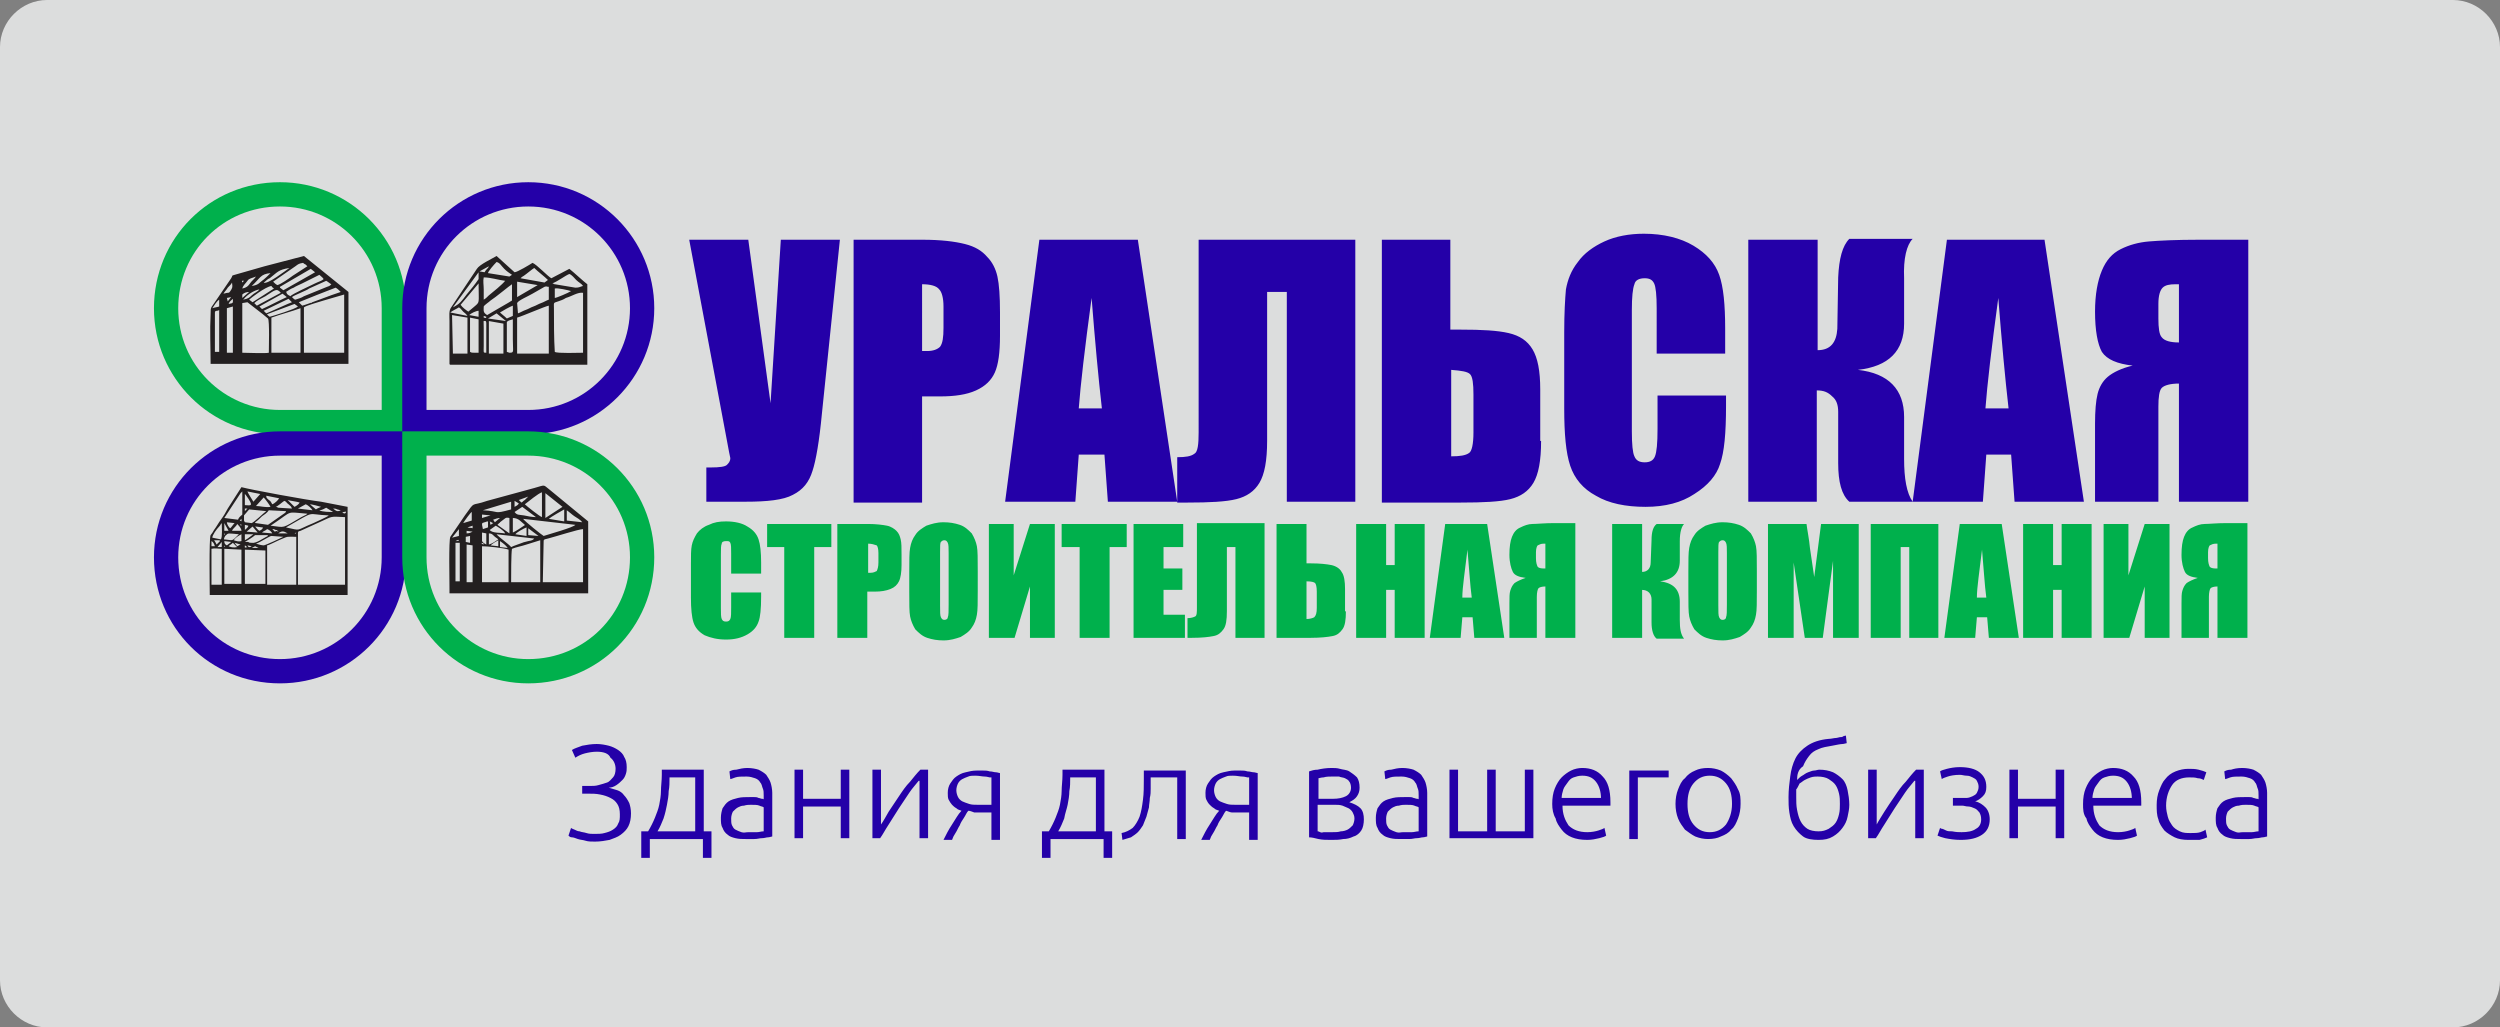 <svg version="1.1" id="Слой_1" xmlns="http://www.w3.org/2000/svg" x="0" y="0" viewBox="0 0 292 120" xml:space="preserve"><rect x="0" y="0" width="292" height="120" fill="#808080" stroke="none"/><style>.st1{fill:#2400a8}.st4{fill:none;stroke:#00b04c;stroke-width:2.835;stroke-miterlimit:22.926}</style><path d="M286.5 120H5.5c-3 0-5.5-2.5-5.5-5.5V5.5C0 2.5 2.5 0 5.5 0h281c3 0 5.5 2.5 5.5 5.5v109c0 3-2.5 5.5-5.5 5.5z" opacity=".77" fill-rule="evenodd" clip-rule="evenodd" fill="#f8f9f9"/><path class="st1" d="M69.7 87.8c-.5 0-1 .1-1.4.2-.4.1-.8.3-1.1.5l-.4-.9c.3-.2.7-.3 1.2-.5.5-.1 1.1-.2 1.7-.2.5 0 1 .1 1.4.2.4.1.8.3 1.1.5.3.2.6.5.7.8.2.3.3.7.3 1.2 0 .3 0 .5-.1.8-.1.3-.2.5-.4.7-.2.2-.4.4-.7.6-.3.2-.6.3-.9.3.3.1.7.2 1 .3.3.1.6.3.8.6.2.2.4.5.6.9.1.3.2.7.2 1.2 0 .6-.1 1.1-.3 1.5s-.5.7-.9 1c-.4.3-.8.4-1.3.6-.5.1-1.1.2-1.7.2-.4 0-.8 0-1.1-.1-.3-.1-.6-.1-.9-.2-.3-.1-.5-.2-.7-.2s-.3-.1-.4-.2l.3-.9c.1.1.2.1.4.2s.4.2.6.2c.2.1.5.1.8.2.3.1.6.1.9.1.4 0 .9 0 1.2-.1.4-.1.7-.2 1-.4s.5-.4.6-.7c.2-.3.2-.6.2-1.1 0-.5-.1-.9-.3-1.2-.2-.3-.4-.5-.8-.7s-.7-.3-1.2-.4-.9-.1-1.4-.1H68v-.9h.9c.3 0 .7 0 1-.1.4-.1.7-.2 1-.3s.5-.4.7-.6.3-.6.3-1c0-.5-.2-1-.6-1.3-.2-.5-.8-.7-1.6-.7zm12.5 9.3h.9v3.1h-1V98h-6.2v2.2h-1v-3.1h.8c.3-.5.6-1.1.8-1.6.2-.5.4-1 .5-1.5.1-.5.2-1.1.2-1.6 0-.6.1-1.2.1-1.9v-.6h4.9v7.2zm-4-6.3c0 .6 0 1.1-.1 1.6 0 .5-.1 1.1-.2 1.6s-.2 1-.4 1.6c-.2.5-.4 1-.7 1.5h4.4v-6.3h-3zm9.1-1.1c.5 0 1 .1 1.3.2.4.2.7.4.9.6.2.3.4.6.5.9s.2.8.2 1.2v5.1c-.1 0-.3.1-.5.1s-.4.1-.7.1c-.3 0-.5.1-.9.1h-1c-.4 0-.8 0-1.2-.1s-.7-.2-.9-.4c-.3-.2-.5-.5-.6-.8-.2-.3-.2-.7-.2-1.2 0-.4.1-.8.2-1.1.2-.3.4-.6.7-.8.3-.2.7-.3 1.1-.4s.9-.1 1.4-.1h.5c.2 0 .3 0 .5.1.1 0 .3.1.4.1s.2 0 .2.1v-.5c0-.3 0-.6-.1-.8s-.1-.5-.3-.7c-.1-.2-.3-.4-.6-.5-.3-.1-.6-.2-1-.2-.6 0-1 0-1.3.1s-.5.2-.6.2l-.1-.9c.2-.1.4-.2.8-.2.4-.1.8-.2 1.3-.2zm.1 7.5h1c.3 0 .5-.1.8-.1v-2.8c-.1-.1-.3-.1-.5-.2s-.6-.1-1-.1c-.2 0-.5 0-.8.1-.3 0-.5.1-.7.2-.2.1-.4.3-.6.5-.1.2-.2.5-.2.8 0 .3 0 .6.1.8.1.2.2.4.4.5.2.1.4.2.7.3s.5 0 .8 0zm11.8.7h-1v-3.7h-4.4v3.7h-1v-8h1v3.4h4.4v-3.4h1v8zm8.1-6.7c-.3.4-.7.8-1.1 1.4l-1.2 1.8c-.4.6-.8 1.3-1.2 1.9-.4.6-.7 1.2-1 1.6h-.9v-8h1v6.4c.3-.4.6-1 .9-1.5L105 93c.4-.6.8-1.2 1.3-1.7.4-.5.8-1 1.2-1.4h.9v8h-1v-6.7zm5.8 3.5c-.2.2-.3.5-.5.8s-.4.6-.5.9c-.2.3-.3.6-.5.9-.2.3-.3.5-.4.8h-1c.3-.6.6-1.2 1-1.8.4-.6.7-1.2 1.1-1.6-.2-.1-.4-.1-.6-.3-.2-.1-.4-.3-.5-.4s-.3-.4-.4-.6c-.1-.2-.1-.5-.1-.8 0-.4.1-.8.3-1.1.2-.3.4-.6.7-.8.3-.2.6-.4 1.1-.5.4-.1.8-.2 1.3-.2h.7c.3 0 .5 0 .8.1.3 0 .5.1.7.1.2 0 .4.1.5.1v7.8h-1v-3.2h-2c-.5-.2-.6-.2-.7-.2zm2.5-3.9c-.1 0-.3-.1-.6-.1s-.6-.1-1.1-.1c-.3 0-.6 0-.8.1-.3.1-.5.2-.7.3-.2.1-.4.3-.5.5-.1.2-.2.5-.2.8 0 .3.1.6.2.8.1.2.3.4.5.5s.5.2.8.3c.3.1.6.1 1 .1h1.6v-3.2zm13.4 6.3h.9v3.1h-1V98h-6.2v2.2h-1v-3.1h.8c.3-.5.6-1.1.8-1.6.2-.5.4-1 .5-1.5.1-.5.2-1.1.2-1.6 0-.6.1-1.2.1-1.9v-.6h4.9v7.2zm-4-6.3c0 .6 0 1.1-.1 1.6 0 .5-.1 1.1-.2 1.6s-.3 1-.4 1.6c-.2.5-.4 1-.7 1.5h4.4v-6.3h-3zm9.4 0v1.3c0 .4 0 .7-.1 1.1 0 .4-.1.8-.1 1.1-.1.4-.2.7-.3 1.1-.1.3-.3.7-.4 1-.2.3-.4.6-.6.8-.2.2-.5.4-.8.6-.3.1-.7.2-1 .3l-.1-.8c.5-.1.9-.3 1.3-.6.3-.3.6-.8.8-1.3.2-.6.3-1.2.4-2 .1-.7.1-1.6.1-2.4v-1h4.9v8h-1v-7.2h-3.1zm8.8 3.9c-.2.2-.3.5-.5.8-.2.3-.4.6-.5.9-.2.3-.3.6-.5.9-.2.3-.3.5-.4.8h-1c.3-.6.6-1.2 1-1.8.4-.6.7-1.2 1.1-1.6-.2-.1-.4-.1-.6-.3-.2-.1-.4-.3-.5-.4-.2-.2-.3-.4-.4-.6-.1-.2-.1-.5-.1-.8 0-.4.1-.8.3-1.1.2-.3.4-.6.7-.8.3-.2.6-.4 1.1-.5s.8-.2 1.3-.2h.7c.3 0 .5 0 .8.1.3 0 .5.1.7.1.2 0 .4.1.5.1v7.8h-1v-3.2h-2c-.2 0-.6-.2-.7-.2zm2.5-3.9c-.1 0-.3-.1-.6-.1s-.6-.1-1.1-.1c-.3 0-.6 0-.8.1-.3.1-.5.2-.7.3-.2.1-.4.3-.5.5s-.2.5-.2.8c0 .3.1.6.2.8s.3.4.5.5c.2.1.5.2.8.3.3.1.6.1 1 .1h1.6v-3.2zm9.8-1.1c.3 0 .7 0 1 .1s.8.1 1.1.3.6.4.9.7c.2.3.3.7.3 1.2 0 .4-.1.7-.3 1-.2.3-.5.5-.9.7.6.2 1 .4 1.3.7.3.3.4.8.4 1.3s-.1 1-.3 1.3c-.2.3-.5.6-.9.7-.4.2-.8.3-1.2.3-.5.1-.9.1-1.4.1-.6 0-1 0-1.5-.1-.4-.1-.8-.2-1.1-.2v-7.7c.3-.1.6-.2 1-.2.4-.1 1-.2 1.6-.2zm-1.6 3.6h1.8c.6 0 1.1-.1 1.5-.3.4-.2.6-.6.6-1 0-.3-.1-.6-.2-.7-.1-.2-.3-.3-.5-.4s-.5-.1-.7-.2h-.8c-.3 0-.7 0-1 .1-.3 0-.5.1-.6.1v2.4zm0 .8v3c.1 0 .1 0 .3.1s.3 0 .4 0h1c.4 0 .7 0 1-.1.3 0 .6-.1.8-.2s.4-.3.6-.5c.1-.2.2-.5.2-.8 0-.3-.1-.5-.2-.7s-.3-.4-.5-.5c-.2-.1-.5-.2-.7-.3-.3-.1-.6-.1-.9-.1h-2zm9.9-4.4c.5 0 1 .1 1.3.2.4.2.7.4.9.6.2.3.4.6.5.9s.2.8.2 1.2v5.1c-.1 0-.3.1-.5.1s-.4.1-.7.1c-.3 0-.5.1-.9.1h-1c-.4 0-.8 0-1.2-.1s-.7-.2-.9-.4c-.3-.2-.5-.5-.6-.8-.2-.3-.2-.7-.2-1.2 0-.4.1-.8.2-1.1.2-.3.4-.6.7-.8.3-.2.7-.3 1.1-.4s.9-.1 1.4-.1h.5c.2 0 .3 0 .5.1.1 0 .3.1.4.1s.2 0 .2.1v-.5c0-.3 0-.6-.1-.8s-.1-.5-.3-.7c-.1-.2-.3-.4-.6-.5-.3-.1-.6-.2-1-.2-.6 0-1 0-1.3.1s-.5.2-.6.2l-.1-.9c.2-.1.4-.2.8-.2.4-.1.8-.2 1.3-.2zm.1 7.5h1c.3 0 .5-.1.8-.1v-2.8c-.1-.1-.3-.1-.5-.2s-.6-.1-1-.1c-.2 0-.5 0-.8.1-.3 0-.5.1-.7.2-.2.1-.4.3-.6.5-.1.2-.2.5-.2.8 0 .3 0 .6.1.8.1.2.2.4.4.5.2.1.4.2.7.3s.5 0 .8 0zm15.2.7h-9.8v-8h1v7.2h3.4v-7.2h1v7.2h3.4v-7.2h1v8zm2.2-4c0-.7.1-1.3.3-1.8.2-.5.5-1 .8-1.3s.7-.6 1.1-.8.9-.3 1.3-.3c1 0 1.8.3 2.4 1 .6.6.9 1.6.9 3v.4h-5.6c0 1 .3 1.7.7 2.3.5.5 1.2.8 2.2.8.5 0 1-.1 1.3-.2.3-.1.6-.2.7-.3l.2.9c-.1.1-.4.2-.8.3-.4.1-.9.2-1.4.2-.7 0-1.3-.1-1.8-.3-.5-.2-.9-.5-1.2-.9s-.6-.8-.7-1.3c-.3-.5-.4-1.1-.4-1.7zm5.7-.6c0-.8-.2-1.5-.6-2s-.9-.7-1.6-.7c-.4 0-.7.1-1 .2s-.5.3-.7.6-.4.5-.5.8-.2.7-.2 1h4.6zm7.9-2.5h-3.6V98h-1v-8h4.6v.8zm8.4 3.1c0 .6-.1 1.2-.3 1.7-.2.5-.4 1-.8 1.3-.3.4-.7.6-1.2.8-.4.2-.9.3-1.5.3-.5 0-1-.1-1.5-.3-.4-.2-.8-.5-1.2-.8-.3-.4-.6-.8-.8-1.3-.2-.5-.3-1.1-.3-1.7 0-.6.1-1.2.3-1.7.2-.5.4-1 .8-1.3.3-.4.7-.7 1.2-.9.4-.2.9-.3 1.5-.3.5 0 1 .1 1.5.3.4.2.8.5 1.2.9.3.4.6.8.8 1.3.3.5.3 1.1.3 1.7zm-1 0c0-1-.2-1.8-.7-2.4-.5-.6-1.1-.9-1.9-.9-.8 0-1.4.3-1.9.9-.5.6-.7 1.4-.7 2.4s.2 1.8.7 2.4c.5.6 1.1.9 1.9.9.8 0 1.4-.3 1.9-.9.4-.6.7-1.4.7-2.4zm7.6-2.8c.2-.2.4-.4.6-.5.2-.1.4-.3.7-.4s.5-.2.7-.2c.2 0 .4-.1.6-.1.6 0 1.1.1 1.6.3.4.2.8.5 1.1.8s.5.8.6 1.3c.1.5.2 1.1.2 1.7 0 .5-.1.9-.2 1.4-.1.5-.3.9-.6 1.3s-.6.7-1.1 1-1 .4-1.7.4-1.4-.1-1.8-.4-.8-.7-1.1-1.2-.4-1-.5-1.6c-.1-.6-.1-1.2-.1-1.8 0-.8.1-1.7.2-2.4.1-.8.3-1.5.6-2.1s.8-1.1 1.4-1.5c.6-.4 1.4-.7 2.5-.8.3 0 .6-.1.8-.1.2 0 .4-.1.5-.1.1 0 .3 0 .4-.1s.2 0 .3-.1l.1.9c-.1 0-.3.1-.5.1s-.7.1-1.2.2c-.6.1-1.2.2-1.6.4-.5.2-.8.4-1.1.8s-.5.7-.7 1.2c-.6.4-.7 1-.7 1.6zm-.1 1.1v.9c0 .5 0 1 .1 1.5s.2.9.4 1.3.5.7.8.9c.3.2.8.3 1.3.3s.8-.1 1.2-.3c.3-.2.6-.4.8-.7s.3-.6.4-1c.1-.4.1-.8.1-1.2 0-.4 0-.8-.1-1.2-.1-.4-.2-.7-.4-1-.2-.3-.5-.5-.8-.7-.3-.2-.8-.3-1.3-.3-.2 0-.5 0-.8.1s-.5.2-.7.3c-.2.1-.4.3-.6.4-.2.4-.3.6-.4.7zm13.8-1c-.3.4-.7.8-1.1 1.4l-1.2 1.8c-.4.6-.8 1.3-1.2 1.9-.4.6-.7 1.2-1 1.6h-.9v-8h1v6.4c.2-.4.6-1 .9-1.5s.8-1.2 1.2-1.8c.4-.6.8-1.2 1.3-1.7.4-.5.8-1 1.2-1.4h.9v8h-1v-6.7zm5.5 6c.7 0 1.3-.1 1.7-.4.4-.2.6-.6.6-1.1 0-.4-.1-.6-.2-.8-.2-.2-.3-.4-.6-.5-.2-.1-.5-.2-.7-.2-.3 0-.5-.1-.7-.1h-1.1v-.9h1.6c.2 0 .5-.1.7-.2s.4-.2.5-.4c.1-.2.2-.4.2-.7 0-.3-.1-.5-.2-.7-.1-.2-.3-.3-.5-.4s-.4-.2-.7-.2c-.3 0-.5-.1-.8-.1-.6 0-1.1.1-1.4.2-.3.1-.6.2-.7.3l-.2-.9c.1-.1.4-.2.8-.3s.9-.2 1.5-.2c1 0 1.8.2 2.3.6.5.4.8.9.8 1.7 0 .5-.1.8-.4 1.1-.3.3-.6.5-.9.6.5.1.9.4 1.2.7s.5.8.5 1.4c0 .8-.3 1.4-.9 1.8-.6.4-1.4.6-2.5.6-.7 0-1.3-.1-1.8-.2-.4-.1-.7-.2-.9-.3l.3-.9s.1.1.2.1.3.1.5.2.4.1.7.1c.5.1.8.1 1.1.1zm12 .7h-1v-3.7h-4.4v3.7h-1v-8h1v3.4h4.4v-3.4h1v8zm2.2-4c0-.7.1-1.3.3-1.8.2-.5.5-1 .8-1.3s.7-.6 1.1-.8.9-.3 1.3-.3c1 0 1.8.3 2.4 1 .6.6.9 1.6.9 3v.4h-5.6c0 1 .3 1.7.7 2.3.5.5 1.2.8 2.2.8.5 0 1-.1 1.3-.2.3-.1.6-.2.7-.3l.2.9c-.1.1-.4.2-.8.3-.4.1-.9.2-1.4.2-.7 0-1.3-.1-1.8-.3-.5-.2-.9-.5-1.2-.9s-.6-.8-.7-1.3c-.4-.5-.4-1.1-.4-1.7zm5.7-.6c0-.8-.2-1.5-.6-2s-.9-.7-1.6-.7c-.4 0-.7.1-1 .2s-.5.3-.7.6-.4.5-.5.8-.2.7-.2 1h4.6zm6.6 4.8c-.6 0-1.2-.1-1.6-.3s-.9-.5-1.2-.8c-.3-.4-.6-.8-.7-1.3-.2-.5-.2-1.1-.2-1.7 0-.6.1-1.2.3-1.7.2-.5.4-1 .7-1.3.3-.4.7-.7 1.2-.9.5-.2 1-.3 1.5-.3.4 0 .8 0 1.2.1.4.1.7.2.9.3l-.3.9c-.2-.1-.4-.2-.7-.2-.3-.1-.6-.1-1-.1-.9 0-1.6.3-2 .9s-.7 1.4-.7 2.4c0 .5.1.9.2 1.3s.3.7.5 1c.2.3.5.5.9.7.4.2.8.2 1.3.2.4 0 .8 0 1.1-.1.3-.1.5-.2.6-.3l.2.9c-.2.1-.5.2-.9.3h-1.3zm6.3-8.4c.5 0 1 .1 1.3.2.4.2.7.4.9.6.2.3.4.6.5.9s.2.8.2 1.2v5.1c-.1 0-.3.1-.5.1s-.4.1-.7.1c-.3 0-.5.1-.9.1h-1c-.4 0-.8 0-1.2-.1s-.7-.2-.9-.4c-.3-.2-.5-.5-.6-.8-.2-.3-.2-.7-.2-1.2 0-.4.1-.8.2-1.1.2-.3.4-.6.7-.8.3-.2.7-.3 1.1-.4s.9-.1 1.4-.1h.5c.2 0 .3 0 .5.1.1 0 .3.1.4.1s.2 0 .2.1v-.5c0-.3 0-.6-.1-.8s-.1-.5-.3-.7c-.1-.2-.3-.4-.6-.5-.3-.1-.6-.2-1-.2-.6 0-1 0-1.3.1s-.5.2-.6.2l-.1-.9c.2-.1.4-.2.8-.2.3-.1.7-.2 1.3-.2zm.1 7.5h1c.3 0 .5-.1.8-.1v-2.8c-.1-.1-.3-.1-.5-.2s-.6-.1-1-.1c-.2 0-.5 0-.8.1-.3 0-.5.1-.7.2-.2.1-.4.3-.6.5-.1.2-.2.5-.2.8 0 .3 0 .6.1.8.1.2.2.4.4.5.2.1.4.2.7.3s.4 0 .8 0z"/><path d="M52.5 69.3h16.2v-8.4l-4.5-3.7c-.8-.6-.4-.6-1.8-.2l-5.5 1.5c-2 .7-1.3-.1-2.6 1.7l-1.7 2.5c-.2.4-.1 5.1-.1 6.1v.5zM61.7 58l-.4.4c-.2.1-.2.2-.4.3l-.3-.3 1.1-.4zm-1.6.5l.5.3c-.1.2-.3.3-.5.4v-.7zm1.2.4c.4-.3 1.6-1.3 2-1.4v2.9c-.3-.1-1.8-1.3-2-1.5zm2.4-1.3l2 1.6-2 1.3v-2.9zm-4 1v.9c-2.2.6-1.2.2-3.3.1l3.3-1zm.4 1.2l.9-.6 1.6 1.2c-.4 0-1-.1-1.4-.2-.6-.1-.8 0-1.1-.4zm-3.8.3l1 .1c-.3.1-.7.2-1 .3v-.4zm1.3.6c.3-.1.5-.2.8-.2l-.6.5-.2-.3zm6.5-.1c.2-.2 1.6-1 1.8-1.1v1.4l-1.8-.3zm-.6 2c-.2-.1-2.2-1.7-2.4-2l6.1.7c-.2.3-3.1 1.1-3.7 1.3zm-9.4-1.5c.1-.2.9-1.3 1-1.3v1l-1 .3zm12.1-1.5c.3.2.6.5.9.7.3.2.7.4.9.7l-1.8-.2v-1.2zm-8.9 1.7c-.1-.2 0-.2-.1-.4l.4.2-.3.2zm-1 0c0-.3.1-.2.3-.3.1 0 .2-.1.4-.1v.7l-.6.2-.1-.5zm2-.2c.1-.1.1 0 .1-.1.7-.5.6-.6 1.1-.5v1.8l-1.4-1 .2-.2zm1.6-.6c.7 0 1 .5 1.4.8-.1.1 0 .1-.1.1l-.6.4c-.3.2-.5.3-.7.4v-1.7zm-4.7.9v.3c-.2-.1-.3 0-.6-.1l.6-.2zm2.7 0c.2.1 1 .6 1.1.9-.5-.1-1.5 0-1.8-.4l.7-.5zm-3.4.6l.7.1c-.2.1-.4.2-.7.2V62zm5.7.4c.1-.2 1-.7 1.3-.8v1l-1.3-.2zm-.5 1.5c-.2-.3-1.5-1.2-1.7-1.5l4.4.5c-.2.2-.2.2-.7.3-.3.1-.5.1-.7.2-.5.2-.9.3-1.3.5zm-6.1-2.1v.8l-.8.2.8-1zm8.1-.1l1.2.9-1.2-.1v-.8zm-4.6.6c.3 0 .4.1.6.3.2.2.3.2.5.4-.3.2-.7.5-1.1.6v-1.3zm-3.5.8c-.1.1 0 .1-.4.1l.2-.1c.4-.1.1 0 .2 0zm2.7-.9l.5.1v1.3c-.2-.1-.4-.2-.5-.4v-1zm-1.4.4v.8l-.5-.1v-.6l.5-.1zm1.6 1c-.3-.1-.1 0-.3-.2.3.1.2-.1.3.2zm.8.1c.2-.2.7-.5.9-.6v.7l-.9-.1zm1.1-.5c.3.2.7.5.9.8l-.9-.1v-.7zm-5.2.2h.5v4.5h-.5v-4.5zm1.3.2l.7.1V68h-.7v-4.4zm1.8.2c.6 0 2.6.2 3.1.4V68h-3.1v-4.2zm3.5.3c.5-.2 1.1-.3 1.7-.5l1.6-.5V68h-3.4c0-.8 0-3.4.1-3.9zm3.7-1c.1 0 0 0 .1-.1l.4-.1c.8-.2 3.6-1.1 4.1-1.1V68h-4.7l.1-4.9zm-28-33.2c-.7.2-1.6.4-2.3.6-.8.2-1.5.4-2.3.6l-3.5 1c-.4.1-.2.1-.4.4l-1.5 2.2c-.9 1.4-.9 1-.9 2-.1 1.9 0 3.9 0 5.8h16.1v-8.4l-5.2-4.2zm-1 1.2c.4-.3.4-.3.9-.4.1.1.1.1.3.2l.2.2-1.7 1.1c-.4.3-1.4 1-1.8 1.1-.2-.1-.3-.2-.5-.4l2.6-1.8zm1.8.3l.5.4-3.7 2.1-.4-.3v-.1l3.6-2.1zm-6.9 2c1-.9 1-1.4 2.2-1.5-.2.2-.7.7-1 .9-.3.2-.4.5-1.2.6zm-1.1.3c.1-.4.4-.6.6-.9.2-.3.5-.3 1-.5-.2.3-.5.5-.7.8-.2.3-.4.5-.9.6zm5.1.4c.3-.2.6-.4.9-.5.3-.2.6-.3 1-.5l2-1c.2.2.4.3.5.5-.2.2-.6.3-1 .5-.6.3-2.6 1.2-2.9 1.5-.1-.1-.2-.1-.3-.2l-.1-.1c0-.1 0-.1-.1-.2zM28.3 33c-.1-.3 0-.2.2-.2l-.2.2zm2.5 0c.2-.1.4-.4.7-.5.9-.7 1-1 2.3-1.2-.3.2-2.6 2-3 1.7zm3.3 1.7c.2-.2 1.8-.8 2-1l2-.9c.2.1.4.3.6.4-.2.2-.2.2-.5.3l-2.7 1.1c-.3.2-.7.3-1 .4-.1 0-.2-.1-.4-.3zm-5 .3c.2-.2 1.9-1.5 2.6-1.6.1.2.2.2.3.3l-2.5 1.6-.4-.3zm-3-.7c.1-.2.4-.5.5-.7.2-.2.4-.4.5-.6.1.6 0 .7-.2 1-.2.3-.1.1-.8.3zm2.3.7l.1-.1c.4-.5 1.2-1 1.8-1.1-.2.3-.6.4-.9.7-.2.2-.4.4-1 .5zm6.5.3c.2-.1 4-1.6 4.3-1.7.2.1.4.3.6.5-1 .3-4 1.5-4.5 1.6l-.4-.4zm-6.6-.9c.2-.2.5-.3.8-.3-.2.2-.6.5-.8.7v-.4zm1.4 1c.3-.3.9-.6 1.3-.8 1.1-.7 1.3-1 1.8-.4L30 35.7l-.3-.3zm3.3-1.1l.5.4c-.9.4-2 1-2.9 1.4l-.3-.3 2.7-1.5zm-6 .4l-.4.5-.1-.4.5-.1zm-.3.8c.1-.3.3-.4.5-.6 0 .5.1.5-.5.6zm7-.6l.4.4c-.1 0-2.7 1.2-3 1.3l-.3-.3 2.9-1.4zM24.8 36c.2-.3.5-.8.8-1v.8c-.3.1-.5.1-.8.2zm9.6-.5l.4.3c-.3.3-2.9 1.1-3.3 1.2-.1-.1-.3-.2-.3-.3l3.2-1.2zm-9.3 1c.1-.2-.1-.1.2-.2.1 0 .2 0 .3-.1v4.9h-.5v-4.6zm1.4-.5l.7-.2v5.4h-.7V36zm2.4-.7l1.8 1.4c.1.1.5.4.6.5.2.2.1 3.6.1 4-.4.1-2.5 0-3.1 0v-5.8l.6-.1zm2.8 1.8c1.1-.4 2.3-.7 3.4-1.1v5.2h-3.4v-4.1zm3.8-1.2c.2-.2 2-.7 2.3-.8l2.4-.7v6.8h-4.7v-5.3zm22.5-6c-.5.3-2 1-2.3 1.5l-3 4.5c-.3.4-.2 1-.2 1.6v5c.1.1-.1.1.3.1h15.8v-9.4c-.3-.2-1.7-1.5-2.1-1.8l-2.1 1.1c-.4-.2-1.7-1.6-2.2-1.8-.3.2-1.8 1.1-2.1 1.1L58 29.9zm-.9 1.2c-.1.3-.3.3-.5.7l-.6-.1 1.1-.6zm-.1.8c0-.2.7-1 1-1.3.4.1.5.4.9.8.3.3.6.5.9.7l-.3.2-2.5-.4zm3.8.6c.1-.1.2-.2.4-.3.3-.2 1-.8 1.2-.9.4.4 1.2 1 1.6 1.4l-.4.3-2.8-.5zm-4.3 1.3c0-.5-.1-1 0-1.4.8 0 1.7.3 2.5.4-.3.4-1.4 1.3-1.9 1.7-.2.2-.4.4-.6.5v-1.2zm8-.7c.6-.2 1.5-.9 2-1.1.3.1.6.5.8.7.3.3.6.4.8.7-.4.1-.4.2-.9.2l-2.4-.4c-.1 0-.1 0-.2-.1h-.1zm-4.1-.2l2.4.4-2.4 1.4v-1.8zm4.4.8c.3-.1 1.6.2 1.9.3-.3.2-1.7.8-1.9.8v-1.1zm-4.4 1.7c.1-.3 1.3-.8 1.8-1.1l1.4-.8c.3-.1.2 0 .5 0V35c-.3.1-.6.3-.9.4-.3.1-.6.3-.9.4-.3.1-.6.3-.9.4-.3.1-.6.3-.9.4l-.1-1.2zm-3.9.4c.1-.2.6-.5.8-.7.5-.3 2.3-1.8 2.5-1.9v1.9c-.1.1-2.6 1.5-2.9 1.7-.5-.3-.4-.5-.4-1zm-.6-2.7c0 2.5.2 2.1-.6 2.8-.1.1-.5.4-.6.5-.3-.2-.7-.5-.9-.8l2.1-2.5zm0-1.3v.8c-.4.6-.9 1.2-1.4 1.8-.6.8-.8 1.1-1.6 1.5l3-4.1zm-3.3 4.7c.2-.2.7-.4 1-.6.2.1.3.3.5.5s.3.2.5.5l-2-.4zm5.8 0c.3-.2 1.2-.7 1.5-.8v1.2c-.2.1-.5.2-.7.3-.3-.3-.6-.5-.8-.7zm-3.6.3c.2-.2.8-.5 1.1-.5v.7l-1.1-.2zm2 .2c-.1.1.2.2-.3.1v-.2l.3.1zm1.2-.4l1.1.9-2.1-.3 1-.6zm-3.1.5l1 .2v3.9h-.5c-.3 0-.3 0-.5-.1v-4zm1.9 4.1c-.4 0-.3 0-.3-.8v-2.1c0-1-.1-.8.2-.8.1.1 0-.2.1.2v3.5zm2.4-3.6c.2-.2.4-.2.7-.3v2.3c0 1.5.2 1.6-.4 1.6l-.3-.1v-3.5zm5.5-1.6c0-.7-.1-.6.5-.8.3-.1.6-.2.9-.4.7-.2 1.4-.7 2-.6v7c-.5 0-3 .1-3.3-.1-.1-1.5-.1-3.5-.1-5.1zm-11.9.8l1.8.3v4.2h-1.7l-.1-4.5zm4.3.7l1.7.3v3.5h-1.7v-3.8zm3.3-.4c.7-.2 3.2-1.3 3.7-1.4v5.6h-3.7v-4.2zM28.2 56.9c-.5.8-1.1 1.7-1.6 2.5-.2.4-.5.9-.8 1.3-.3.4-.5.8-.8 1.2-.1.2-.3.5-.4.6-.2.3-.1 6.7-.1 7h16.1V59.2c-1-.2-2.1-.4-3.1-.6-1.7-.2-8.2-1.4-9.3-1.7m1.4 1.7c-.1-.2-.6-.9-.7-1.2l1.5.3c-.3.3-.6.7-.8.9zm2.2.3c-.1-.2-.2-.4-.4-.5-.2-.2-.3-.2-.3-.5l1.5.3c-.1.2-.5.6-.8.7zm2.6.3l-.8-.8c.3.1 1.2.2 1.4.3-.1.2-.4.4-.6.5zm-5.8-1.5l.1.1c1.1 1.5.5 1.2-.1 1.2v-1.3zm8.3 1.8c-.2-.2-.5-.4-.7-.6.2 0 1 .2 1.3.3-.2.1-.5.2-.6.3zm-6.1-1.4c.2.2.7.9.8 1.1-.6.1-1.2-.1-1.7-.1l.9-1zm1.4 1.1c.3-.1.7-.5 1-.7.3.1.2.2.5.4.2.2.3.2.4.5l-1.6-.1c-.2-.1-.2-.1-.3-.1zm-3.6.2h.3l-.3.3v-.3zm7.1-.5c.3.1.7.5.8.7l-1.7-.2.9-.5zm3.7.8c-.1 0-.4-.2-.5-.3.2 0 .3 0 .5.1l.4.1c-.2.1-.2.1-.4.1zm-10.3-.2l2 .2c-.4.3-1.3 1.2-1.7 1.4l-.8-.1-.1-.2v-.6l.6-.7zm8.2.1c.3 0 .6-.2.8-.3l.8.5c-.3 0-1.3 0-1.6-.2zM29.8 61c.3-.2.6-.5.8-.7.3-.2.6-.4.8-.7l2 .1c0 .1 0 .1-.1.2l-2 1.4-1.4-.2c-.1 0-.1 0-.1-.1zm10.4-1.2c.3-.1.1-.1.2.1-.2.1-.1.1-.4 0 0 0 0-.1.2-.1zm-8.3 1.4c2.4-1.6 1.4-1.4 4-1.2-.2.2-.1.1-.3.2l-.4.2c-2.4 1.4-1.8 1.2-3.6 1l.3-.2zm-3.8-3.6l.2-.2v2.7c-.2.2-.4.3-.5.6l-1.6-.2 1.9-2.9zm5.3 4c3.7-2.1 2.2-1.5 5-1.4-.2.2-1.4.7-1.8.9-2.2.9-1.3.9-3.2.5zm-5.2-1c0 .4.1.3-.2.2l.2-.2zm-1.3 1.1c-.2-.1-.4-.5-.4-.7l.9.1c-.2.2-.3.4-.5.6zm1.3-.3c-.2-.1-.1 0-.1-.2.1.1.1 0 .1.2zm.4-.1l.4.1c0 .2-.3.4-.4.5v-.6zm1.7.7c-.2-.1-.3-.3-.5-.5.3 0 .6.1.9.1 0 .2-.2.3-.4.4zm1.8.1l-.3-.3c.2 0 .2 0 .4.1.1 0 .2 0 .2.1.1 0 .1 0 .1.1-.2-.1-.2-.1-.4 0zm-5.9-1l.5.9h-.5v-.9zm.9.9c.1-.3.5-.5.6-.8.2.2.5.5.5.8h-1.1zm1.7.1c.2-.2.5-.4.7-.6l.6.7-1.3-.1zm1.8.1c.2-.2.4-.2.6-.4.3.1.5.3.6.5l-1.2-.1zm1.9.1c.4-.3.6-.3 1.1 0h-1.1zm2.1-.1c-.1.2.1.1-.2.1l.2-.1zm-8.3.1c-.1.2 0 .1-.1.2 0-.2-.1-.1.1-.2zm-.1.7s-.1.1 0-.2l.1-.2c.4-.4.3-.3 1.6-.2-.9.9-.6.7-1.7.6zm2.4-.6h1c-.3.2-.6.5-1 .7v-.7zm0 .9c.2-.1 1-.6 1.2-.8h1.5c-.1.2 0 .1-.2.2-.4.2-1.2.8-1.7.7-.2 0-.3 0-.4-.1h-.4zm1.3.2c.4-.1 1.6-.9 1.8-.9l1.4.1c-.2.1-2.1 1-2.3 1-.2 0-.6-.1-.9-.2zm-5.1-.7c0-.3.5-1 .8-1.3.2-.2.1-.2.3-.4 0 .4.1 1.6-.1 1.9l-1-.2zm.5.8c-.1-.2-.2-.4-.3-.5h.6c.2.1 0 0 .1.1l-.4.4zm2-.5c.2-.3.5-.5.9-.7v.8c-.3.1-.6 0-.9-.1zm-.8.6c-.2-.1-.3-.2-.3-.5l.8.1c-.2.2-.4.3-.5.4zm.9-.3l.7.2-.4.2-.3-.4zm2 .4c-.3.2-.4.1-.5-.1l.5.1zm-4.7-.6c.2.1.3.3.4.6h-.4v-.6zm1.2.1v.6h-.5l.5-.6zm.3.4l.1.2c-.2-.1-.1 0-.1-.2zm.5.1c.2-.2.3-.2.5-.4l.5.5c-.4.1-.8 0-1-.1zm1.9-.1c.2.1.2.2.3.2-.4.1-.3.1-.3-.2zm1.2.1l.4.2h-.8l.4-.2zm-5.1.3c.4-.1.8 0 1.2 0v4.2h-1.2v-4.2zm1.5 0l2 .1v4h-2v-4.1zm2.4.1l2.4.1v3.9h-2.4v-4zm2.6-.5c.2 0 1.3-.6 1.6-.7.9-.4.7-.3 1.8-.3v5.6h-3.4v-4.6zm3.6-1.5c.1-.2 0-.1.3-.2l2.2-1c1.6-.7 1.1-.7 3-.6v7.9h-5.5v-6.1z" fill-rule="evenodd" clip-rule="evenodd" fill="#231f20"/><path d="M38.4 34.3c0-.2 0-.1-.1-.2-.1.2-.1.1.1.2m-2.1 1.1c.2-.1.1 0 .1-.2-.1 0-.1-.1-.1.2" fill="#cfc9ce" fill-rule="evenodd" clip-rule="evenodd"/><path class="st4" d="M32.7 22.7C40 22.7 46 28.6 46 36v13.3H32.7c-7.3 0-13.3-5.9-13.3-13.3s5.9-13.3 13.3-13.3z"/><path d="M32.7 78.4C40 78.4 46 72.5 46 65.1V51.8H32.7c-7.3 0-13.3 5.9-13.3 13.3s5.9 13.3 13.3 13.3zm29-55.7c-7.3 0-13.3 5.9-13.3 13.3v13.3h13.3c7.4 0 13.3-6 13.3-13.3s-5.9-13.3-13.3-13.3z" stroke="#2400a8" fill="none" stroke-width="2.835" stroke-miterlimit="22.926"/><path class="st4" d="M61.7 78.4c-7.3 0-13.3-5.9-13.3-13.3V51.8h13.3C69 51.8 75 57.7 75 65.1s-5.9 13.3-13.3 13.3z"/><path class="st1" d="M254.5 40v-6.8h-.4c-.7 0-1.2.1-1.5.4-.3.3-.5.9-.5 1.9v1.7c0 1.1.1 1.9.4 2.2.3.4 1 .6 2 .6m8 18.6h-8V44.8c-1 0-1.7.2-2 .5-.3.3-.4 1.1-.4 2.2v11.1h-7.4v-9.1c0-1.5.1-2.7.3-3.5.2-.8.6-1.5 1.2-2s1.6-1 2.9-1.3c-1.8-.2-3-.7-3.6-1.6-.5-.9-.8-2.5-.8-4.7 0-2 .3-3.6.8-4.8.5-1.2 1.2-2 2.2-2.5 1-.5 2.1-.8 3.3-.9 1.2-.1 3.2-.2 5.9-.2h5.7v30.6zm-27.9-10.9c-.4-3.5-.8-7.8-1.2-12.9-.8 5.9-1.3 10.2-1.5 12.9h2.7zm4.2-19.7l4.6 30.6h-8.1l-.4-5.5H232l-.4 5.5h-8.2l4-30.6h11.4zm-34.5 0h8v12.9c1.5 0 2.2-.9 2.3-2.5l.1-6c.1-2.2.5-3.7 1.3-4.5h7.4c-.7.7-1.1 2.3-1 4.6v5.3c0 3.2-1.8 5-5.4 5.4 3.6.4 5.4 2.3 5.4 5.5v4.9c0 2.3.3 4 1 5H216c-.9-.8-1.3-2.3-1.3-4.5v-6c0-.8-.2-1.4-.7-1.8-.5-.5-1-.7-1.8-.7v13h-8V28zm-2.8 13.3h-8V36c0-1.5-.1-2.5-.3-2.9-.2-.4-.5-.6-1.1-.6-.6 0-1.1.2-1.2.7-.2.5-.3 1.5-.3 3v14.2c0 1.5.1 2.5.3 2.9.2.5.6.7 1.2.7s1-.2 1.2-.7c.2-.5.3-1.5.3-3.2v-3.9h8v1.2c0 3.2-.2 5.4-.7 6.8-.4 1.3-1.4 2.5-3 3.5-1.5 1-3.4 1.5-5.7 1.5-2.3 0-4.3-.4-5.8-1.3-1.5-.8-2.5-2-3-3.5s-.7-3.7-.7-6.7v-8.9c0-2.2.1-3.9.2-5 .2-1.1.6-2.2 1.4-3.2.7-1 1.8-1.8 3.1-2.4 1.3-.6 2.9-.9 4.6-.9 2.3 0 4.3.5 5.8 1.4 1.5.9 2.5 2 3 3.4s.7 3.5.7 6.3v2.9zm-29.4 9.2v-4.4c0-1.3-.1-2.1-.4-2.4-.3-.3-1-.4-2.2-.5v10.1c1 0 1.7-.1 2.1-.4.3-.2.5-1 .5-2.4zm7.9 1c0 2.3-.3 3.9-.9 4.9-.6 1-1.5 1.6-2.7 1.9-1.2.3-3.1.4-5.8.4h-9.2V28h8v10.5h1.2c2.5 0 4.3.1 5.6.4 1.3.3 2.2.9 2.8 1.9.6 1 .9 2.5.9 4.7v6zm-21.7 7.1h-8V34.1H148v17.4c0 2.3-.3 3.9-.9 4.9-.6 1-1.5 1.6-2.7 1.9-1.2.3-3.1.4-5.7.4h-1.2v-5.3c1 0 1.6-.1 2-.4.4-.2.5-1.1.5-2.5V28h18.3v30.6zm-29.6-10.9c-.4-3.5-.8-7.8-1.2-12.9-.8 5.9-1.3 10.2-1.5 12.9h2.7zm4.2-19.7l4.6 30.6h-8.1l-.4-5.5h-3l-.4 5.5h-8.2l4-30.6h11.5zm-25.2 5.2V41h.6c.7 0 1.2-.2 1.5-.5.3-.4.4-1.1.4-2.2v-2.5c0-1-.2-1.7-.5-2-.3-.4-1-.6-2-.6zm-8-5.2h8c2.2 0 3.8.2 5 .5 1.2.3 2 .8 2.6 1.5.6.6 1 1.4 1.2 2.3.2.9.3 2.3.3 4.2v2.7c0 2-.2 3.4-.6 4.3-.4.9-1.1 1.6-2.2 2.1s-2.5.7-4.2.7h-2.1v12.4h-8V28zm-1.6 0L96 48.3c-.3 3.2-.7 5.5-1.1 6.7-.4 1.3-1.1 2.2-2.3 2.8-1.1.6-3 .8-5.5.8h-4.6v-4h.5c1.1 0 1.7-.1 1.9-.3.2-.2.4-.4.4-.8 0 0-.2-.9-.5-2.6L80.5 28h6.9L90 47.1 91.2 28h6.9z"/><path d="M259 66.4v-2.9h-.2c-.3 0-.5.1-.7.2-.1.1-.2.4-.2.8v.7c0 .5.1.8.2 1 .2.2.5.2.9.2m3.5 8.1H259v-6c-.4 0-.7.1-.8.2-.1.1-.2.5-.2 1v4.8h-3.2v-4c0-.7 0-1.2.1-1.5.1-.3.2-.6.5-.9.3-.2.7-.4 1.3-.6-.8-.1-1.3-.3-1.5-.7-.2-.4-.4-1.1-.4-2 0-.9.1-1.6.3-2.1.2-.5.5-.9 1-1.1.4-.2.9-.4 1.4-.4.5 0 1.4-.1 2.5-.1h2.5v13.4zm-9.1 0h-2.9v-6l-1.8 6h-3V61.2h2.9v6l1.9-6h2.9v13.3zm-9.1-13.3v13.3h-3.5v-5.6h-1v5.6h-3.5V61.2h3.5V66h1v-4.8h3.5zM232 69.8c-.2-1.5-.3-3.4-.5-5.6-.3 2.6-.6 4.4-.6 5.6h1.1zm1.8-8.6l2 13.3h-3.5l-.2-2.4h-1.2l-.2 2.4h-3.6l1.8-13.3h4.9zm-7.3 13.3H223V63.9h-1v10.6h-3.5V61.2h7.9v13.3zm-9.4-13.3v13.3h-3v-9l-1.2 9h-2.1l-1.3-8.8v8.8h-3V61.2h4.5c.1.8.3 1.7.4 2.8l.5 3.4.8-6.2h4.4zm-15.4 3.4c0-.6 0-1-.1-1.2-.1-.2-.2-.3-.4-.3s-.3.1-.4.2c-.1.1-.1.5-.1 1.2v6.2c0 .8 0 1.2.1 1.4.1.2.2.3.4.3s.4-.1.4-.3c.1-.2.1-.7.1-1.5v-6zm3.5 4.4c0 1.3 0 2.3-.1 2.8-.1.6-.3 1.1-.6 1.5-.3.5-.8.8-1.3 1.1-.6.2-1.2.4-2 .4-.7 0-1.3-.1-1.9-.3-.6-.2-1-.6-1.4-1-.3-.5-.5-1-.6-1.5-.1-.5-.1-1.5-.1-2.9v-2.3c0-1.3 0-2.3.1-2.8.1-.6.3-1.1.6-1.5.3-.5.8-.8 1.3-1.1.6-.2 1.2-.4 2-.4.7 0 1.3.1 1.9.3.6.2 1 .6 1.4 1 .3.5.5 1 .6 1.5.1.5.1 1.5.1 2.9V69zm-16.9-7.8h3.5v5.6c.6 0 1-.4 1-1.1l.1-2.6c0-1 .2-1.6.6-1.9h3.2c-.3.3-.5 1-.5 2v2.3c0 1.4-.8 2.2-2.3 2.4 1.6.2 2.3 1 2.3 2.4v2.1c0 1 .1 1.7.5 2.2h-3.2c-.4-.3-.6-1-.6-1.9V70c0-.3-.1-.6-.3-.8-.2-.2-.5-.3-.8-.3v5.6h-3.5V61.2zm-7.8 5.2v-2.9h-.2c-.3 0-.5.1-.7.2-.1.1-.2.4-.2.8v.7c0 .5.1.8.2 1 .2.2.5.2.9.2zm3.5 8.1h-3.5v-6c-.4 0-.7.1-.8.2-.1.1-.2.5-.2 1v4.8h-3.2v-4c0-.7 0-1.2.1-1.5.1-.3.2-.6.5-.9.3-.2.7-.4 1.3-.6-.8-.1-1.3-.3-1.5-.7-.2-.4-.4-1.1-.4-2 0-.9.1-1.6.3-2.1.2-.5.5-.9 1-1.1.4-.2.9-.4 1.4-.4.5 0 1.4-.1 2.5-.1h2.5v13.4zm-12.1-4.7c-.2-1.5-.3-3.4-.5-5.6-.3 2.6-.6 4.4-.6 5.6h1.1zm1.8-8.6l2 13.3h-3.5l-.2-2.4h-1.2l-.2 2.4H167l1.8-13.3h4.9zm-7.3 0v13.3h-3.5v-5.6h-1v5.6h-3.5V61.2h3.5V66h1v-4.8h3.5zM153.8 71v-1.9c0-.6-.1-.9-.2-1-.1-.1-.4-.2-1-.2v4.4c.4 0 .7-.1.9-.2.2-.2.3-.5.3-1.1zm3.4.4c0 1-.1 1.7-.4 2.1-.3.4-.6.7-1.2.8-.5.1-1.4.2-2.5.2h-4V61.2h3.5v4.6h.5c1.1 0 1.9.1 2.4.2s1 .4 1.2.8c.3.4.4 1.1.4 2v2.6zm-9.4 3.1h-3.5V63.9h-1v7.5c0 1-.1 1.7-.4 2.1-.3.4-.6.7-1.2.8-.5.1-1.3.2-2.5.2h-.5v-2.3c.4 0 .7-.1.9-.2.2-.1.2-.5.2-1.1v-9.8h7.9v13.4zm-15.4-13.3h5.8v2.7h-2.3v2.5h2.2v2.5h-2.2v2.9h2.5v2.7h-6V61.2zm-.8 0v2.7h-2v10.6h-3.5V63.9H124v-2.7h7.6zm-8.4 13.3h-2.9v-6l-1.8 6h-3V61.2h2.9v6l1.9-6h2.9v13.3zm-12.4-9.9c0-.6 0-1-.1-1.2-.1-.2-.2-.3-.4-.3s-.3.1-.4.2c-.1.1-.1.5-.1 1.2v6.2c0 .8 0 1.2.1 1.4.1.2.2.3.4.3s.4-.1.4-.3c.1-.2.1-.7.1-1.5v-6zm3.4 4.4c0 1.3 0 2.3-.1 2.8-.1.6-.3 1.1-.6 1.5-.3.5-.8.8-1.3 1.1-.6.2-1.2.4-2 .4-.7 0-1.3-.1-1.9-.3-.6-.2-1-.6-1.4-1-.3-.5-.5-1-.6-1.5-.1-.5-.1-1.5-.1-2.9v-2.3c0-1.3 0-2.3.1-2.8.1-.6.3-1.1.6-1.5.3-.5.8-.8 1.3-1.1.6-.2 1.2-.4 2-.4.7 0 1.3.1 1.9.3.6.2 1 .6 1.4 1 .3.5.5 1 .6 1.5.1.5.1 1.5.1 2.9V69zm-12.8-5.5v3.4h.3c.3 0 .5-.1.7-.2.1-.2.2-.5.2-1v-1.1c0-.5-.1-.8-.2-.9-.3-.1-.6-.2-1-.2zm-3.5-2.3h3.5c.9 0 1.7.1 2.2.2.5.1.9.4 1.1.6.3.3.4.6.5 1 .1.4.1 1 .1 1.8V66c0 .8-.1 1.5-.3 1.9-.2.4-.5.7-1 .9-.5.2-1.1.3-1.8.3h-.9v5.4h-3.5V61.2zm-.8 0v2.7h-2v10.6h-3.5V63.9h-2v-2.7h7.5zM88.9 67h-3.5v-2.3c0-.7 0-1.1-.1-1.3-.1-.2-.2-.2-.5-.2s-.5.1-.5.3c-.1.2-.1.6-.1 1.3V71c0 .6 0 1.1.1 1.3.1.2.2.3.5.3s.4-.1.5-.3c.1-.2.1-.7.1-1.4v-1.7h3.5v.5c0 1.4-.1 2.4-.3 2.9-.2.6-.6 1.1-1.3 1.5-.7.4-1.5.6-2.5.6s-1.8-.2-2.5-.5c-.7-.4-1.1-.9-1.3-1.5-.2-.6-.3-1.6-.3-2.9v-3.9c0-1 0-1.7.1-2.2.1-.5.3-.9.6-1.4.3-.4.8-.8 1.4-1 .6-.3 1.2-.4 2-.4 1 0 1.9.2 2.5.6.7.4 1.1.9 1.3 1.5.2.6.3 1.5.3 2.7V67z" fill="#00b04c"/></svg>